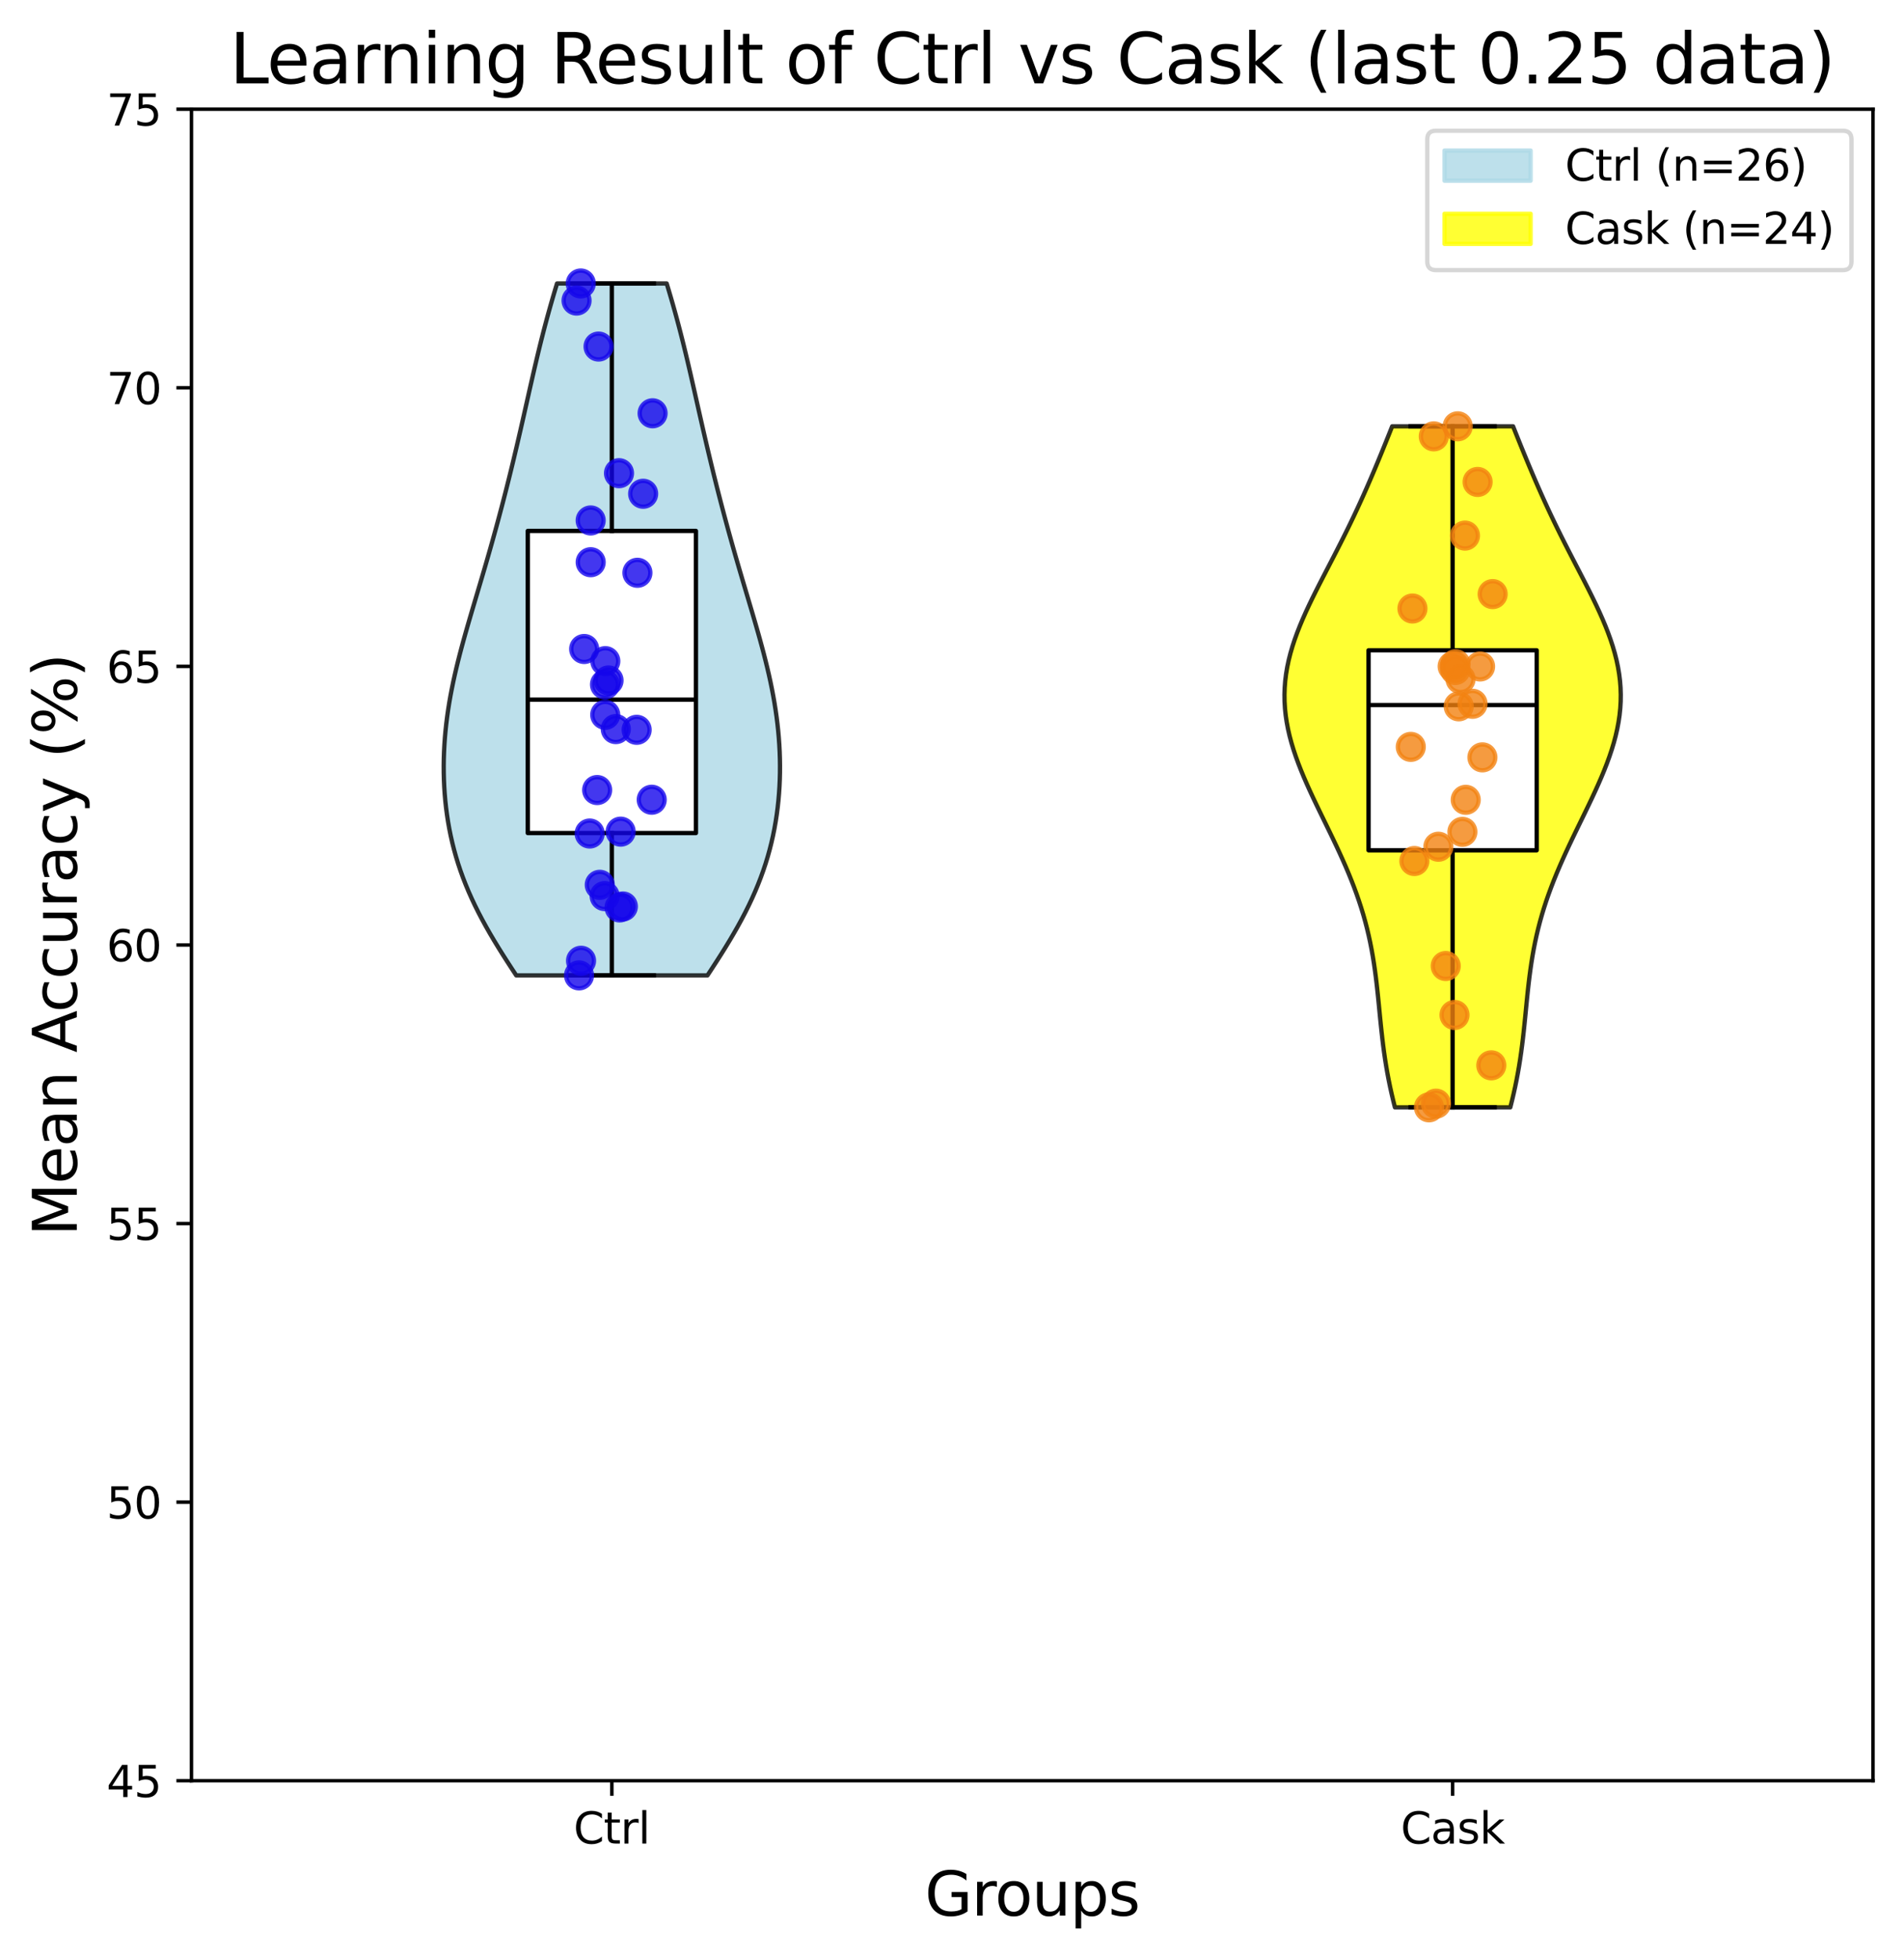 <?xml version="1.0" encoding="utf-8" standalone="no"?>
<!DOCTYPE svg PUBLIC "-//W3C//DTD SVG 1.1//EN"
  "http://www.w3.org/Graphics/SVG/1.1/DTD/svg11.dtd">
<svg xmlns:xlink="http://www.w3.org/1999/xlink" width="442.274pt" height="454.865pt" viewBox="0 0 442.274 454.865" xmlns="http://www.w3.org/2000/svg" version="1.1">
 <defs>
  <style type="text/css">*{stroke-linejoin: round; stroke-linecap: butt}</style>
 </defs>
 <g id="figure_1">
  <g id="patch_1">
   <path d="M 0 454.865 
L 442.274 454.865 
L 442.274 0 
L 0 0 
z
" style="fill: #ffffff"/>
  </g>
  <g id="axes_1">
   <g id="patch_2">
    <path d="M 44.474 413.438 
L 435.074 413.438 
L 435.074 25.358 
L 44.474 25.358 
z
" style="fill: #ffffff"/>
   </g>
   <g id="PolyCollection_1">
    <defs>
     <path id="m0ec5a9c33f" d="M 164.335 -228.398 
L 119.914 -228.398 
L 118.848 -230.021 
L 117.795 -231.644 
L 116.76 -233.266 
L 115.747 -234.889 
L 114.759 -236.512 
L 113.801 -238.134 
L 112.877 -239.757 
L 111.989 -241.38 
L 111.139 -243.002 
L 110.331 -244.625 
L 109.565 -246.248 
L 108.843 -247.87 
L 108.166 -249.493 
L 107.535 -251.116 
L 106.949 -252.738 
L 106.408 -254.361 
L 105.912 -255.984 
L 105.46 -257.607 
L 105.05 -259.229 
L 104.683 -260.852 
L 104.357 -262.475 
L 104.07 -264.097 
L 103.821 -265.72 
L 103.609 -267.343 
L 103.434 -268.965 
L 103.293 -270.588 
L 103.187 -272.211 
L 103.114 -273.833 
L 103.073 -275.456 
L 103.064 -277.079 
L 103.087 -278.701 
L 103.141 -280.324 
L 103.226 -281.947 
L 103.34 -283.569 
L 103.485 -285.192 
L 103.659 -286.815 
L 103.861 -288.438 
L 104.092 -290.06 
L 104.35 -291.683 
L 104.634 -293.306 
L 104.944 -294.928 
L 105.278 -296.551 
L 105.634 -298.174 
L 106.011 -299.796 
L 106.407 -301.419 
L 106.821 -303.042 
L 107.25 -304.664 
L 107.693 -306.287 
L 108.147 -307.91 
L 108.611 -309.532 
L 109.082 -311.155 
L 109.558 -312.778 
L 110.039 -314.4 
L 110.521 -316.023 
L 111.004 -317.646 
L 111.487 -319.269 
L 111.967 -320.891 
L 112.445 -322.514 
L 112.918 -324.137 
L 113.387 -325.759 
L 113.851 -327.382 
L 114.31 -329.005 
L 114.763 -330.627 
L 115.211 -332.25 
L 115.652 -333.873 
L 116.087 -335.495 
L 116.517 -337.118 
L 116.941 -338.741 
L 117.359 -340.363 
L 117.771 -341.986 
L 118.178 -343.609 
L 118.58 -345.231 
L 118.976 -346.854 
L 119.367 -348.477 
L 119.754 -350.1 
L 120.136 -351.722 
L 120.514 -353.345 
L 120.888 -354.968 
L 121.259 -356.59 
L 121.628 -358.213 
L 121.994 -359.836 
L 122.36 -361.458 
L 122.725 -363.081 
L 123.091 -364.704 
L 123.46 -366.326 
L 123.831 -367.949 
L 124.206 -369.572 
L 124.587 -371.194 
L 124.975 -372.817 
L 125.37 -374.44 
L 125.774 -376.062 
L 126.187 -377.685 
L 126.611 -379.308 
L 127.045 -380.931 
L 127.491 -382.553 
L 127.948 -384.176 
L 128.416 -385.799 
L 128.896 -387.421 
L 129.385 -389.044 
L 154.864 -389.044 
L 154.864 -389.044 
L 155.353 -387.421 
L 155.832 -385.799 
L 156.301 -384.176 
L 156.758 -382.553 
L 157.203 -380.931 
L 157.638 -379.308 
L 158.062 -377.685 
L 158.475 -376.062 
L 158.879 -374.44 
L 159.274 -372.817 
L 159.662 -371.194 
L 160.042 -369.572 
L 160.418 -367.949 
L 160.789 -366.326 
L 161.157 -364.704 
L 161.524 -363.081 
L 161.889 -361.458 
L 162.254 -359.836 
L 162.621 -358.213 
L 162.99 -356.59 
L 163.361 -354.968 
L 163.735 -353.345 
L 164.113 -351.722 
L 164.495 -350.1 
L 164.882 -348.477 
L 165.273 -346.854 
L 165.669 -345.231 
L 166.071 -343.609 
L 166.478 -341.986 
L 166.89 -340.363 
L 167.308 -338.741 
L 167.732 -337.118 
L 168.161 -335.495 
L 168.597 -333.873 
L 169.038 -332.25 
L 169.485 -330.627 
L 169.939 -329.005 
L 170.397 -327.382 
L 170.861 -325.759 
L 171.331 -324.137 
L 171.804 -322.514 
L 172.282 -320.891 
L 172.762 -319.269 
L 173.244 -317.646 
L 173.727 -316.023 
L 174.21 -314.4 
L 174.69 -312.778 
L 175.167 -311.155 
L 175.638 -309.532 
L 176.102 -307.91 
L 176.556 -306.287 
L 176.998 -304.664 
L 177.428 -303.042 
L 177.841 -301.419 
L 178.238 -299.796 
L 178.615 -298.174 
L 178.971 -296.551 
L 179.305 -294.928 
L 179.614 -293.306 
L 179.899 -291.683 
L 180.157 -290.06 
L 180.388 -288.438 
L 180.59 -286.815 
L 180.764 -285.192 
L 180.908 -283.569 
L 181.023 -281.947 
L 181.108 -280.324 
L 181.162 -278.701 
L 181.184 -277.079 
L 181.176 -275.456 
L 181.135 -273.833 
L 181.062 -272.211 
L 180.955 -270.588 
L 180.815 -268.965 
L 180.639 -267.343 
L 180.428 -265.72 
L 180.179 -264.097 
L 179.892 -262.475 
L 179.566 -260.852 
L 179.198 -259.229 
L 178.789 -257.607 
L 178.337 -255.984 
L 177.841 -254.361 
L 177.3 -252.738 
L 176.714 -251.116 
L 176.082 -249.493 
L 175.406 -247.87 
L 174.684 -246.248 
L 173.918 -244.625 
L 173.11 -243.002 
L 172.26 -241.38 
L 171.372 -239.757 
L 170.447 -238.134 
L 169.49 -236.512 
L 168.502 -234.889 
L 167.489 -233.266 
L 166.453 -231.644 
L 165.401 -230.021 
L 164.335 -228.398 
z
" style="stroke: #000000; stroke-opacity: 0.8"/>
    </defs>
    <g clip-path="url(#pa881396ab5)">
     <use xlink:href="#m0ec5a9c33f" x="0" y="454.865" style="fill: #add8e6; fill-opacity: 0.8; stroke: #000000; stroke-opacity: 0.8"/>
    </g>
   </g>
   <g id="PolyCollection_2">
    <defs>
     <path id="mb2bcaf116d" d="M 350.826 -197.766 
L 324.023 -197.766 
L 323.621 -199.363 
L 323.244 -200.96 
L 322.891 -202.557 
L 322.564 -204.154 
L 322.263 -205.751 
L 321.986 -207.349 
L 321.732 -208.946 
L 321.5 -210.543 
L 321.288 -212.14 
L 321.094 -213.737 
L 320.913 -215.335 
L 320.744 -216.932 
L 320.583 -218.529 
L 320.426 -220.126 
L 320.27 -221.723 
L 320.11 -223.321 
L 319.942 -224.918 
L 319.764 -226.515 
L 319.571 -228.112 
L 319.359 -229.709 
L 319.126 -231.306 
L 318.868 -232.904 
L 318.582 -234.501 
L 318.267 -236.098 
L 317.92 -237.695 
L 317.54 -239.292 
L 317.126 -240.89 
L 316.676 -242.487 
L 316.191 -244.084 
L 315.671 -245.681 
L 315.117 -247.278 
L 314.529 -248.875 
L 313.909 -250.473 
L 313.26 -252.07 
L 312.583 -253.667 
L 311.88 -255.264 
L 311.156 -256.861 
L 310.413 -258.459 
L 309.654 -260.056 
L 308.885 -261.653 
L 308.108 -263.25 
L 307.328 -264.847 
L 306.551 -266.445 
L 305.78 -268.042 
L 305.02 -269.639 
L 304.277 -271.236 
L 303.556 -272.833 
L 302.862 -274.43 
L 302.201 -276.028 
L 301.576 -277.625 
L 300.994 -279.222 
L 300.459 -280.819 
L 299.977 -282.416 
L 299.55 -284.014 
L 299.184 -285.611 
L 298.882 -287.208 
L 298.646 -288.805 
L 298.48 -290.402 
L 298.386 -291.999 
L 298.364 -293.597 
L 298.416 -295.194 
L 298.541 -296.791 
L 298.739 -298.388 
L 299.007 -299.985 
L 299.345 -301.583 
L 299.748 -303.18 
L 300.214 -304.777 
L 300.739 -306.374 
L 301.317 -307.971 
L 301.945 -309.568 
L 302.616 -311.166 
L 303.326 -312.763 
L 304.068 -314.36 
L 304.838 -315.957 
L 305.63 -317.554 
L 306.438 -319.152 
L 307.258 -320.749 
L 308.084 -322.346 
L 308.912 -323.943 
L 309.739 -325.54 
L 310.561 -327.138 
L 311.374 -328.735 
L 312.178 -330.332 
L 312.97 -331.929 
L 313.748 -333.526 
L 314.512 -335.123 
L 315.262 -336.721 
L 315.998 -338.318 
L 316.72 -339.915 
L 317.429 -341.512 
L 318.125 -343.109 
L 318.811 -344.707 
L 319.486 -346.304 
L 320.152 -347.901 
L 320.811 -349.498 
L 321.463 -351.095 
L 322.109 -352.692 
L 322.749 -354.29 
L 323.385 -355.887 
L 351.464 -355.887 
L 351.464 -355.887 
L 352.1 -354.29 
L 352.74 -352.692 
L 353.386 -351.095 
L 354.038 -349.498 
L 354.696 -347.901 
L 355.363 -346.304 
L 356.038 -344.707 
L 356.723 -343.109 
L 357.42 -341.512 
L 358.129 -339.915 
L 358.851 -338.318 
L 359.586 -336.721 
L 360.336 -335.123 
L 361.101 -333.526 
L 361.879 -331.929 
L 362.671 -330.332 
L 363.474 -328.735 
L 364.288 -327.138 
L 365.11 -325.54 
L 365.936 -323.943 
L 366.765 -322.346 
L 367.591 -320.749 
L 368.41 -319.152 
L 369.219 -317.554 
L 370.01 -315.957 
L 370.78 -314.36 
L 371.523 -312.763 
L 372.233 -311.166 
L 372.904 -309.568 
L 373.532 -307.971 
L 374.11 -306.374 
L 374.635 -304.777 
L 375.101 -303.18 
L 375.504 -301.583 
L 375.841 -299.985 
L 376.11 -298.388 
L 376.308 -296.791 
L 376.433 -295.194 
L 376.484 -293.597 
L 376.463 -291.999 
L 376.368 -290.402 
L 376.203 -288.805 
L 375.967 -287.208 
L 375.665 -285.611 
L 375.299 -284.014 
L 374.872 -282.416 
L 374.389 -280.819 
L 373.855 -279.222 
L 373.273 -277.625 
L 372.648 -276.028 
L 371.986 -274.43 
L 371.292 -272.833 
L 370.571 -271.236 
L 369.828 -269.639 
L 369.069 -268.042 
L 368.298 -266.445 
L 367.52 -264.847 
L 366.741 -263.25 
L 365.964 -261.653 
L 365.194 -260.056 
L 364.436 -258.459 
L 363.693 -256.861 
L 362.968 -255.264 
L 362.266 -253.667 
L 361.589 -252.07 
L 360.939 -250.473 
L 360.32 -248.875 
L 359.732 -247.278 
L 359.177 -245.681 
L 358.658 -244.084 
L 358.173 -242.487 
L 357.723 -240.89 
L 357.308 -239.292 
L 356.928 -237.695 
L 356.581 -236.098 
L 356.266 -234.501 
L 355.981 -232.904 
L 355.723 -231.306 
L 355.49 -229.709 
L 355.278 -228.112 
L 355.085 -226.515 
L 354.906 -224.918 
L 354.739 -223.321 
L 354.579 -221.723 
L 354.423 -220.126 
L 354.266 -218.529 
L 354.104 -216.932 
L 353.935 -215.335 
L 353.755 -213.737 
L 353.56 -212.14 
L 353.348 -210.543 
L 353.117 -208.946 
L 352.863 -207.349 
L 352.586 -205.751 
L 352.284 -204.154 
L 351.958 -202.557 
L 351.605 -200.96 
L 351.228 -199.363 
L 350.826 -197.766 
z
" style="stroke: #000000; stroke-opacity: 0.8"/>
    </defs>
    <g clip-path="url(#pa881396ab5)">
     <use xlink:href="#mb2bcaf116d" x="0" y="454.865" style="fill: #ffff00; fill-opacity: 0.8; stroke: #000000; stroke-opacity: 0.8"/>
    </g>
   </g>
   <g id="matplotlib.axis_1">
    <g id="xtick_1">
     <g id="line2d_1">
      <defs>
       <path id="m6aa4708734" d="M 0 0 
L 0 3.5 
" style="stroke: #000000; stroke-width: 0.8"/>
      </defs>
      <g>
       <use xlink:href="#m6aa4708734" x="142.124" y="413.438" style="stroke: #000000; stroke-width: 0.8"/>
      </g>
     </g>
     <g id="text_1">
      <!-- Ctrl -->
      <g transform="translate(133.228 428.036) scale(0.1 -0.1)">
       <defs>
        <path id="DejaVuSans-43" d="M 4122 4306 
L 4122 3641 
Q 3803 3938 3442 4084 
Q 3081 4231 2675 4231 
Q 1875 4231 1450 3742 
Q 1025 3253 1025 2328 
Q 1025 1406 1450 917 
Q 1875 428 2675 428 
Q 3081 428 3442 575 
Q 3803 722 4122 1019 
L 4122 359 
Q 3791 134 3420 21 
Q 3050 -91 2638 -91 
Q 1578 -91 968 557 
Q 359 1206 359 2328 
Q 359 3453 968 4101 
Q 1578 4750 2638 4750 
Q 3056 4750 3426 4639 
Q 3797 4528 4122 4306 
z
" transform="scale(0.016)"/>
        <path id="DejaVuSans-74" d="M 1172 4494 
L 1172 3500 
L 2356 3500 
L 2356 3053 
L 1172 3053 
L 1172 1153 
Q 1172 725 1289 603 
Q 1406 481 1766 481 
L 2356 481 
L 2356 0 
L 1766 0 
Q 1100 0 847 248 
Q 594 497 594 1153 
L 594 3053 
L 172 3053 
L 172 3500 
L 594 3500 
L 594 4494 
L 1172 4494 
z
" transform="scale(0.016)"/>
        <path id="DejaVuSans-72" d="M 2631 2963 
Q 2534 3019 2420 3045 
Q 2306 3072 2169 3072 
Q 1681 3072 1420 2755 
Q 1159 2438 1159 1844 
L 1159 0 
L 581 0 
L 581 3500 
L 1159 3500 
L 1159 2956 
Q 1341 3275 1631 3429 
Q 1922 3584 2338 3584 
Q 2397 3584 2469 3576 
Q 2541 3569 2628 3553 
L 2631 2963 
z
" transform="scale(0.016)"/>
        <path id="DejaVuSans-6c" d="M 603 4863 
L 1178 4863 
L 1178 0 
L 603 0 
L 603 4863 
z
" transform="scale(0.016)"/>
       </defs>
       <use xlink:href="#DejaVuSans-43"/>
       <use xlink:href="#DejaVuSans-74" x="69.824"/>
       <use xlink:href="#DejaVuSans-72" x="109.033"/>
       <use xlink:href="#DejaVuSans-6c" x="150.146"/>
      </g>
     </g>
    </g>
    <g id="xtick_2">
     <g id="line2d_2">
      <g>
       <use xlink:href="#m6aa4708734" x="337.424" y="413.438" style="stroke: #000000; stroke-width: 0.8"/>
      </g>
     </g>
     <g id="text_2">
      <!-- Cask -->
      <g transform="translate(325.369 428.036) scale(0.1 -0.1)">
       <defs>
        <path id="DejaVuSans-61" d="M 2194 1759 
Q 1497 1759 1228 1600 
Q 959 1441 959 1056 
Q 959 750 1161 570 
Q 1363 391 1709 391 
Q 2188 391 2477 730 
Q 2766 1069 2766 1631 
L 2766 1759 
L 2194 1759 
z
M 3341 1997 
L 3341 0 
L 2766 0 
L 2766 531 
Q 2569 213 2275 61 
Q 1981 -91 1556 -91 
Q 1019 -91 701 211 
Q 384 513 384 1019 
Q 384 1609 779 1909 
Q 1175 2209 1959 2209 
L 2766 2209 
L 2766 2266 
Q 2766 2663 2505 2880 
Q 2244 3097 1772 3097 
Q 1472 3097 1187 3025 
Q 903 2953 641 2809 
L 641 3341 
Q 956 3463 1253 3523 
Q 1550 3584 1831 3584 
Q 2591 3584 2966 3190 
Q 3341 2797 3341 1997 
z
" transform="scale(0.016)"/>
        <path id="DejaVuSans-73" d="M 2834 3397 
L 2834 2853 
Q 2591 2978 2328 3040 
Q 2066 3103 1784 3103 
Q 1356 3103 1142 2972 
Q 928 2841 928 2578 
Q 928 2378 1081 2264 
Q 1234 2150 1697 2047 
L 1894 2003 
Q 2506 1872 2764 1633 
Q 3022 1394 3022 966 
Q 3022 478 2636 193 
Q 2250 -91 1575 -91 
Q 1294 -91 989 -36 
Q 684 19 347 128 
L 347 722 
Q 666 556 975 473 
Q 1284 391 1588 391 
Q 1994 391 2212 530 
Q 2431 669 2431 922 
Q 2431 1156 2273 1281 
Q 2116 1406 1581 1522 
L 1381 1569 
Q 847 1681 609 1914 
Q 372 2147 372 2553 
Q 372 3047 722 3315 
Q 1072 3584 1716 3584 
Q 2034 3584 2315 3537 
Q 2597 3491 2834 3397 
z
" transform="scale(0.016)"/>
        <path id="DejaVuSans-6b" d="M 581 4863 
L 1159 4863 
L 1159 1991 
L 2875 3500 
L 3609 3500 
L 1753 1863 
L 3688 0 
L 2938 0 
L 1159 1709 
L 1159 0 
L 581 0 
L 581 4863 
z
" transform="scale(0.016)"/>
       </defs>
       <use xlink:href="#DejaVuSans-43"/>
       <use xlink:href="#DejaVuSans-61" x="69.824"/>
       <use xlink:href="#DejaVuSans-73" x="131.104"/>
       <use xlink:href="#DejaVuSans-6b" x="183.203"/>
      </g>
     </g>
    </g>
    <g id="text_3">
     <!-- Groups -->
     <g transform="translate(214.82 444.753) scale(0.14 -0.14)">
      <defs>
       <path id="DejaVuSans-47" d="M 3809 666 
L 3809 1919 
L 2778 1919 
L 2778 2438 
L 4434 2438 
L 4434 434 
Q 4069 175 3628 42 
Q 3188 -91 2688 -91 
Q 1594 -91 976 548 
Q 359 1188 359 2328 
Q 359 3472 976 4111 
Q 1594 4750 2688 4750 
Q 3144 4750 3555 4637 
Q 3966 4525 4313 4306 
L 4313 3634 
Q 3963 3931 3569 4081 
Q 3175 4231 2741 4231 
Q 1884 4231 1454 3753 
Q 1025 3275 1025 2328 
Q 1025 1384 1454 906 
Q 1884 428 2741 428 
Q 3075 428 3337 486 
Q 3600 544 3809 666 
z
" transform="scale(0.016)"/>
       <path id="DejaVuSans-6f" d="M 1959 3097 
Q 1497 3097 1228 2736 
Q 959 2375 959 1747 
Q 959 1119 1226 758 
Q 1494 397 1959 397 
Q 2419 397 2687 759 
Q 2956 1122 2956 1747 
Q 2956 2369 2687 2733 
Q 2419 3097 1959 3097 
z
M 1959 3584 
Q 2709 3584 3137 3096 
Q 3566 2609 3566 1747 
Q 3566 888 3137 398 
Q 2709 -91 1959 -91 
Q 1206 -91 779 398 
Q 353 888 353 1747 
Q 353 2609 779 3096 
Q 1206 3584 1959 3584 
z
" transform="scale(0.016)"/>
       <path id="DejaVuSans-75" d="M 544 1381 
L 544 3500 
L 1119 3500 
L 1119 1403 
Q 1119 906 1312 657 
Q 1506 409 1894 409 
Q 2359 409 2629 706 
Q 2900 1003 2900 1516 
L 2900 3500 
L 3475 3500 
L 3475 0 
L 2900 0 
L 2900 538 
Q 2691 219 2414 64 
Q 2138 -91 1772 -91 
Q 1169 -91 856 284 
Q 544 659 544 1381 
z
M 1991 3584 
L 1991 3584 
z
" transform="scale(0.016)"/>
       <path id="DejaVuSans-70" d="M 1159 525 
L 1159 -1331 
L 581 -1331 
L 581 3500 
L 1159 3500 
L 1159 2969 
Q 1341 3281 1617 3432 
Q 1894 3584 2278 3584 
Q 2916 3584 3314 3078 
Q 3713 2572 3713 1747 
Q 3713 922 3314 415 
Q 2916 -91 2278 -91 
Q 1894 -91 1617 61 
Q 1341 213 1159 525 
z
M 3116 1747 
Q 3116 2381 2855 2742 
Q 2594 3103 2138 3103 
Q 1681 3103 1420 2742 
Q 1159 2381 1159 1747 
Q 1159 1113 1420 752 
Q 1681 391 2138 391 
Q 2594 391 2855 752 
Q 3116 1113 3116 1747 
z
" transform="scale(0.016)"/>
      </defs>
      <use xlink:href="#DejaVuSans-47"/>
      <use xlink:href="#DejaVuSans-72" x="77.49"/>
      <use xlink:href="#DejaVuSans-6f" x="116.354"/>
      <use xlink:href="#DejaVuSans-75" x="177.535"/>
      <use xlink:href="#DejaVuSans-70" x="240.914"/>
      <use xlink:href="#DejaVuSans-73" x="304.391"/>
     </g>
    </g>
   </g>
   <g id="matplotlib.axis_2">
    <g id="ytick_1">
     <g id="line2d_3">
      <defs>
       <path id="m30198aa005" d="M 0 0 
L -3.5 0 
" style="stroke: #000000; stroke-width: 0.8"/>
      </defs>
      <g>
       <use xlink:href="#m30198aa005" x="44.474" y="413.438" style="stroke: #000000; stroke-width: 0.8"/>
      </g>
     </g>
     <g id="text_4">
      <!-- 45 -->
      <g transform="translate(24.749 417.237) scale(0.1 -0.1)">
       <defs>
        <path id="DejaVuSans-34" d="M 2419 4116 
L 825 1625 
L 2419 1625 
L 2419 4116 
z
M 2253 4666 
L 3047 4666 
L 3047 1625 
L 3713 1625 
L 3713 1100 
L 3047 1100 
L 3047 0 
L 2419 0 
L 2419 1100 
L 313 1100 
L 313 1709 
L 2253 4666 
z
" transform="scale(0.016)"/>
        <path id="DejaVuSans-35" d="M 691 4666 
L 3169 4666 
L 3169 4134 
L 1269 4134 
L 1269 2991 
Q 1406 3038 1543 3061 
Q 1681 3084 1819 3084 
Q 2600 3084 3056 2656 
Q 3513 2228 3513 1497 
Q 3513 744 3044 326 
Q 2575 -91 1722 -91 
Q 1428 -91 1123 -41 
Q 819 9 494 109 
L 494 744 
Q 775 591 1075 516 
Q 1375 441 1709 441 
Q 2250 441 2565 725 
Q 2881 1009 2881 1497 
Q 2881 1984 2565 2268 
Q 2250 2553 1709 2553 
Q 1456 2553 1204 2497 
Q 953 2441 691 2322 
L 691 4666 
z
" transform="scale(0.016)"/>
       </defs>
       <use xlink:href="#DejaVuSans-34"/>
       <use xlink:href="#DejaVuSans-35" x="63.623"/>
      </g>
     </g>
    </g>
    <g id="ytick_2">
     <g id="line2d_4">
      <g>
       <use xlink:href="#m30198aa005" x="44.474" y="348.757" style="stroke: #000000; stroke-width: 0.8"/>
      </g>
     </g>
     <g id="text_5">
      <!-- 50 -->
      <g transform="translate(24.749 352.557) scale(0.1 -0.1)">
       <defs>
        <path id="DejaVuSans-30" d="M 2034 4250 
Q 1547 4250 1301 3770 
Q 1056 3291 1056 2328 
Q 1056 1369 1301 889 
Q 1547 409 2034 409 
Q 2525 409 2770 889 
Q 3016 1369 3016 2328 
Q 3016 3291 2770 3770 
Q 2525 4250 2034 4250 
z
M 2034 4750 
Q 2819 4750 3233 4129 
Q 3647 3509 3647 2328 
Q 3647 1150 3233 529 
Q 2819 -91 2034 -91 
Q 1250 -91 836 529 
Q 422 1150 422 2328 
Q 422 3509 836 4129 
Q 1250 4750 2034 4750 
z
" transform="scale(0.016)"/>
       </defs>
       <use xlink:href="#DejaVuSans-35"/>
       <use xlink:href="#DejaVuSans-30" x="63.623"/>
      </g>
     </g>
    </g>
    <g id="ytick_3">
     <g id="line2d_5">
      <g>
       <use xlink:href="#m30198aa005" x="44.474" y="284.077" style="stroke: #000000; stroke-width: 0.8"/>
      </g>
     </g>
     <g id="text_6">
      <!-- 55 -->
      <g transform="translate(24.749 287.877) scale(0.1 -0.1)">
       <use xlink:href="#DejaVuSans-35"/>
       <use xlink:href="#DejaVuSans-35" x="63.623"/>
      </g>
     </g>
    </g>
    <g id="ytick_4">
     <g id="line2d_6">
      <g>
       <use xlink:href="#m30198aa005" x="44.474" y="219.398" style="stroke: #000000; stroke-width: 0.8"/>
      </g>
     </g>
     <g id="text_7">
      <!-- 60 -->
      <g transform="translate(24.749 223.197) scale(0.1 -0.1)">
       <defs>
        <path id="DejaVuSans-36" d="M 2113 2584 
Q 1688 2584 1439 2293 
Q 1191 2003 1191 1497 
Q 1191 994 1439 701 
Q 1688 409 2113 409 
Q 2538 409 2786 701 
Q 3034 994 3034 1497 
Q 3034 2003 2786 2293 
Q 2538 2584 2113 2584 
z
M 3366 4563 
L 3366 3988 
Q 3128 4100 2886 4159 
Q 2644 4219 2406 4219 
Q 1781 4219 1451 3797 
Q 1122 3375 1075 2522 
Q 1259 2794 1537 2939 
Q 1816 3084 2150 3084 
Q 2853 3084 3261 2657 
Q 3669 2231 3669 1497 
Q 3669 778 3244 343 
Q 2819 -91 2113 -91 
Q 1303 -91 875 529 
Q 447 1150 447 2328 
Q 447 3434 972 4092 
Q 1497 4750 2381 4750 
Q 2619 4750 2861 4703 
Q 3103 4656 3366 4563 
z
" transform="scale(0.016)"/>
       </defs>
       <use xlink:href="#DejaVuSans-36"/>
       <use xlink:href="#DejaVuSans-30" x="63.623"/>
      </g>
     </g>
    </g>
    <g id="ytick_5">
     <g id="line2d_7">
      <g>
       <use xlink:href="#m30198aa005" x="44.474" y="154.718" style="stroke: #000000; stroke-width: 0.8"/>
      </g>
     </g>
     <g id="text_8">
      <!-- 65 -->
      <g transform="translate(24.749 158.517) scale(0.1 -0.1)">
       <use xlink:href="#DejaVuSans-36"/>
       <use xlink:href="#DejaVuSans-35" x="63.623"/>
      </g>
     </g>
    </g>
    <g id="ytick_6">
     <g id="line2d_8">
      <g>
       <use xlink:href="#m30198aa005" x="44.474" y="90.037" style="stroke: #000000; stroke-width: 0.8"/>
      </g>
     </g>
     <g id="text_9">
      <!-- 70 -->
      <g transform="translate(24.749 93.837) scale(0.1 -0.1)">
       <defs>
        <path id="DejaVuSans-37" d="M 525 4666 
L 3525 4666 
L 3525 4397 
L 1831 0 
L 1172 0 
L 2766 4134 
L 525 4134 
L 525 4666 
z
" transform="scale(0.016)"/>
       </defs>
       <use xlink:href="#DejaVuSans-37"/>
       <use xlink:href="#DejaVuSans-30" x="63.623"/>
      </g>
     </g>
    </g>
    <g id="ytick_7">
     <g id="line2d_9">
      <g>
       <use xlink:href="#m30198aa005" x="44.474" y="25.358" style="stroke: #000000; stroke-width: 0.8"/>
      </g>
     </g>
     <g id="text_10">
      <!-- 75 -->
      <g transform="translate(24.749 29.157) scale(0.1 -0.1)">
       <use xlink:href="#DejaVuSans-37"/>
       <use xlink:href="#DejaVuSans-35" x="63.623"/>
      </g>
     </g>
    </g>
    <g id="text_11">
     <!-- Mean Accuracy (%) -->
     <g transform="translate(17.838 286.992) rotate(-90) scale(0.14 -0.14)">
      <defs>
       <path id="DejaVuSans-4d" d="M 628 4666 
L 1569 4666 
L 2759 1491 
L 3956 4666 
L 4897 4666 
L 4897 0 
L 4281 0 
L 4281 4097 
L 3078 897 
L 2444 897 
L 1241 4097 
L 1241 0 
L 628 0 
L 628 4666 
z
" transform="scale(0.016)"/>
       <path id="DejaVuSans-65" d="M 3597 1894 
L 3597 1613 
L 953 1613 
Q 991 1019 1311 708 
Q 1631 397 2203 397 
Q 2534 397 2845 478 
Q 3156 559 3463 722 
L 3463 178 
Q 3153 47 2828 -22 
Q 2503 -91 2169 -91 
Q 1331 -91 842 396 
Q 353 884 353 1716 
Q 353 2575 817 3079 
Q 1281 3584 2069 3584 
Q 2775 3584 3186 3129 
Q 3597 2675 3597 1894 
z
M 3022 2063 
Q 3016 2534 2758 2815 
Q 2500 3097 2075 3097 
Q 1594 3097 1305 2825 
Q 1016 2553 972 2059 
L 3022 2063 
z
" transform="scale(0.016)"/>
       <path id="DejaVuSans-6e" d="M 3513 2113 
L 3513 0 
L 2938 0 
L 2938 2094 
Q 2938 2591 2744 2837 
Q 2550 3084 2163 3084 
Q 1697 3084 1428 2787 
Q 1159 2491 1159 1978 
L 1159 0 
L 581 0 
L 581 3500 
L 1159 3500 
L 1159 2956 
Q 1366 3272 1645 3428 
Q 1925 3584 2291 3584 
Q 2894 3584 3203 3211 
Q 3513 2838 3513 2113 
z
" transform="scale(0.016)"/>
       <path id="DejaVuSans-20" transform="scale(0.016)"/>
       <path id="DejaVuSans-41" d="M 2188 4044 
L 1331 1722 
L 3047 1722 
L 2188 4044 
z
M 1831 4666 
L 2547 4666 
L 4325 0 
L 3669 0 
L 3244 1197 
L 1141 1197 
L 716 0 
L 50 0 
L 1831 4666 
z
" transform="scale(0.016)"/>
       <path id="DejaVuSans-63" d="M 3122 3366 
L 3122 2828 
Q 2878 2963 2633 3030 
Q 2388 3097 2138 3097 
Q 1578 3097 1268 2742 
Q 959 2388 959 1747 
Q 959 1106 1268 751 
Q 1578 397 2138 397 
Q 2388 397 2633 464 
Q 2878 531 3122 666 
L 3122 134 
Q 2881 22 2623 -34 
Q 2366 -91 2075 -91 
Q 1284 -91 818 406 
Q 353 903 353 1747 
Q 353 2603 823 3093 
Q 1294 3584 2113 3584 
Q 2378 3584 2631 3529 
Q 2884 3475 3122 3366 
z
" transform="scale(0.016)"/>
       <path id="DejaVuSans-79" d="M 2059 -325 
Q 1816 -950 1584 -1140 
Q 1353 -1331 966 -1331 
L 506 -1331 
L 506 -850 
L 844 -850 
Q 1081 -850 1212 -737 
Q 1344 -625 1503 -206 
L 1606 56 
L 191 3500 
L 800 3500 
L 1894 763 
L 2988 3500 
L 3597 3500 
L 2059 -325 
z
" transform="scale(0.016)"/>
       <path id="DejaVuSans-28" d="M 1984 4856 
Q 1566 4138 1362 3434 
Q 1159 2731 1159 2009 
Q 1159 1288 1364 580 
Q 1569 -128 1984 -844 
L 1484 -844 
Q 1016 -109 783 600 
Q 550 1309 550 2009 
Q 550 2706 781 3412 
Q 1013 4119 1484 4856 
L 1984 4856 
z
" transform="scale(0.016)"/>
       <path id="DejaVuSans-25" d="M 4653 2053 
Q 4381 2053 4226 1822 
Q 4072 1591 4072 1178 
Q 4072 772 4226 539 
Q 4381 306 4653 306 
Q 4919 306 5073 539 
Q 5228 772 5228 1178 
Q 5228 1588 5073 1820 
Q 4919 2053 4653 2053 
z
M 4653 2450 
Q 5147 2450 5437 2106 
Q 5728 1763 5728 1178 
Q 5728 594 5436 251 
Q 5144 -91 4653 -91 
Q 4153 -91 3862 251 
Q 3572 594 3572 1178 
Q 3572 1766 3864 2108 
Q 4156 2450 4653 2450 
z
M 1428 4353 
Q 1159 4353 1004 4120 
Q 850 3888 850 3481 
Q 850 3069 1003 2837 
Q 1156 2606 1428 2606 
Q 1700 2606 1854 2837 
Q 2009 3069 2009 3481 
Q 2009 3884 1853 4118 
Q 1697 4353 1428 4353 
z
M 4250 4750 
L 4750 4750 
L 1831 -91 
L 1331 -91 
L 4250 4750 
z
M 1428 4750 
Q 1922 4750 2215 4408 
Q 2509 4066 2509 3481 
Q 2509 2891 2217 2550 
Q 1925 2209 1428 2209 
Q 931 2209 642 2551 
Q 353 2894 353 3481 
Q 353 4063 643 4406 
Q 934 4750 1428 4750 
z
" transform="scale(0.016)"/>
       <path id="DejaVuSans-29" d="M 513 4856 
L 1013 4856 
Q 1481 4119 1714 3412 
Q 1947 2706 1947 2009 
Q 1947 1309 1714 600 
Q 1481 -109 1013 -844 
L 513 -844 
Q 928 -128 1133 580 
Q 1338 1288 1338 2009 
Q 1338 2731 1133 3434 
Q 928 4138 513 4856 
z
" transform="scale(0.016)"/>
      </defs>
      <use xlink:href="#DejaVuSans-4d"/>
      <use xlink:href="#DejaVuSans-65" x="86.279"/>
      <use xlink:href="#DejaVuSans-61" x="147.803"/>
      <use xlink:href="#DejaVuSans-6e" x="209.082"/>
      <use xlink:href="#DejaVuSans-20" x="272.461"/>
      <use xlink:href="#DejaVuSans-41" x="304.248"/>
      <use xlink:href="#DejaVuSans-63" x="370.906"/>
      <use xlink:href="#DejaVuSans-63" x="425.887"/>
      <use xlink:href="#DejaVuSans-75" x="480.867"/>
      <use xlink:href="#DejaVuSans-72" x="544.246"/>
      <use xlink:href="#DejaVuSans-61" x="585.359"/>
      <use xlink:href="#DejaVuSans-63" x="646.639"/>
      <use xlink:href="#DejaVuSans-79" x="701.619"/>
      <use xlink:href="#DejaVuSans-20" x="760.799"/>
      <use xlink:href="#DejaVuSans-28" x="792.586"/>
      <use xlink:href="#DejaVuSans-25" x="831.6"/>
      <use xlink:href="#DejaVuSans-29" x="926.619"/>
     </g>
    </g>
   </g>
   <g id="patch_3">
    <path d="M 122.594 193.416 
L 161.654 193.416 
L 161.654 123.264 
L 122.594 123.264 
L 122.594 193.416 
z
" clip-path="url(#pa881396ab5)" style="fill: #ffffff; stroke: #000000; stroke-linejoin: miter"/>
   </g>
   <g id="line2d_10">
    <path d="M 142.124 193.416 
L 142.124 226.467 
" clip-path="url(#pa881396ab5)" style="fill: none; stroke: #000000; stroke-linecap: square"/>
   </g>
   <g id="line2d_11">
    <path d="M 142.124 123.264 
L 142.124 65.821 
" clip-path="url(#pa881396ab5)" style="fill: none; stroke: #000000; stroke-linecap: square"/>
   </g>
   <g id="line2d_12">
    <path d="M 132.359 226.467 
L 151.889 226.467 
" clip-path="url(#pa881396ab5)" style="fill: none; stroke: #000000; stroke-linecap: square"/>
   </g>
   <g id="line2d_13">
    <path d="M 132.359 65.821 
L 151.889 65.821 
" clip-path="url(#pa881396ab5)" style="fill: none; stroke: #000000; stroke-linecap: square"/>
   </g>
   <g id="patch_4">
    <path d="M 317.894 197.421 
L 356.954 197.421 
L 356.954 150.986 
L 317.894 150.986 
L 317.894 197.421 
z
" clip-path="url(#pa881396ab5)" style="fill: #ffffff; stroke: #000000; stroke-linejoin: miter"/>
   </g>
   <g id="line2d_14">
    <path d="M 337.424 197.421 
L 337.424 257.099 
" clip-path="url(#pa881396ab5)" style="fill: none; stroke: #000000; stroke-linecap: square"/>
   </g>
   <g id="line2d_15">
    <path d="M 337.424 150.986 
L 337.424 98.978 
" clip-path="url(#pa881396ab5)" style="fill: none; stroke: #000000; stroke-linecap: square"/>
   </g>
   <g id="line2d_16">
    <path d="M 327.659 257.099 
L 347.189 257.099 
" clip-path="url(#pa881396ab5)" style="fill: none; stroke: #000000; stroke-linecap: square"/>
   </g>
   <g id="line2d_17">
    <path d="M 327.659 98.978 
L 347.189 98.978 
" clip-path="url(#pa881396ab5)" style="fill: none; stroke: #000000; stroke-linecap: square"/>
   </g>
   <g id="line2d_18">
    <path d="M 122.594 162.442 
L 161.654 162.442 
" clip-path="url(#pa881396ab5)" style="fill: none; stroke: #000000"/>
   </g>
   <g id="line2d_19">
    <path d="M 317.894 163.7 
L 356.954 163.7 
" clip-path="url(#pa881396ab5)" style="fill: none; stroke: #000000"/>
   </g>
   <g id="patch_5">
    <path d="M 44.474 413.438 
L 44.474 25.358 
" style="fill: none; stroke: #000000; stroke-width: 0.8; stroke-linejoin: miter; stroke-linecap: square"/>
   </g>
   <g id="patch_6">
    <path d="M 435.074 413.438 
L 435.074 25.358 
" style="fill: none; stroke: #000000; stroke-width: 0.8; stroke-linejoin: miter; stroke-linecap: square"/>
   </g>
   <g id="patch_7">
    <path d="M 44.474 413.438 
L 435.074 413.438 
" style="fill: none; stroke: #000000; stroke-width: 0.8; stroke-linejoin: miter; stroke-linecap: square"/>
   </g>
   <g id="patch_8">
    <path d="M 44.474 25.358 
L 435.074 25.358 
" style="fill: none; stroke: #000000; stroke-width: 0.8; stroke-linejoin: miter; stroke-linecap: square"/>
   </g>
   <g id="PathCollection_1">
    <defs>
     <path id="mb9c24e8a7a" d="M 0 3 
C 0.796 3 1.559 2.684 2.121 2.121 
C 2.684 1.559 3 0.796 3 0 
C 3 -0.796 2.684 -1.559 2.121 -2.121 
C 1.559 -2.684 0.796 -3 0 -3 
C -0.796 -3 -1.559 -2.684 -2.121 -2.121 
C -2.684 -1.559 -3 -0.796 -3 0 
C -3 0.796 -2.684 1.559 -2.121 2.121 
C -1.559 2.684 -0.796 3 0 3 
z
" style="stroke: #1405eb; stroke-opacity: 0.8"/>
    </defs>
    <g clip-path="url(#pa881396ab5)">
     <use xlink:href="#mb9c24e8a7a" x="148.064" y="132.988" style="fill: #1405eb; fill-opacity: 0.8; stroke: #1405eb; stroke-opacity: 0.8"/>
     <use xlink:href="#mb9c24e8a7a" x="134.97" y="223.065" style="fill: #1405eb; fill-opacity: 0.8; stroke: #1405eb; stroke-opacity: 0.8"/>
     <use xlink:href="#mb9c24e8a7a" x="144.683" y="210.46" style="fill: #1405eb; fill-opacity: 0.8; stroke: #1405eb; stroke-opacity: 0.8"/>
     <use xlink:href="#mb9c24e8a7a" x="140.453" y="208.056" style="fill: #1405eb; fill-opacity: 0.8; stroke: #1405eb; stroke-opacity: 0.8"/>
     <use xlink:href="#mb9c24e8a7a" x="140.534" y="158.922" style="fill: #1405eb; fill-opacity: 0.8; stroke: #1405eb; stroke-opacity: 0.8"/>
     <use xlink:href="#mb9c24e8a7a" x="137.204" y="120.84" style="fill: #1405eb; fill-opacity: 0.8; stroke: #1405eb; stroke-opacity: 0.8"/>
     <use xlink:href="#mb9c24e8a7a" x="138.708" y="183.43" style="fill: #1405eb; fill-opacity: 0.8; stroke: #1405eb; stroke-opacity: 0.8"/>
     <use xlink:href="#mb9c24e8a7a" x="141.359" y="157.987" style="fill: #1405eb; fill-opacity: 0.8; stroke: #1405eb; stroke-opacity: 0.8"/>
     <use xlink:href="#mb9c24e8a7a" x="143.926" y="210.689" style="fill: #1405eb; fill-opacity: 0.8; stroke: #1405eb; stroke-opacity: 0.8"/>
     <use xlink:href="#mb9c24e8a7a" x="140.587" y="165.961" style="fill: #1405eb; fill-opacity: 0.8; stroke: #1405eb; stroke-opacity: 0.8"/>
     <use xlink:href="#mb9c24e8a7a" x="139.036" y="80.459" style="fill: #1405eb; fill-opacity: 0.8; stroke: #1405eb; stroke-opacity: 0.8"/>
     <use xlink:href="#mb9c24e8a7a" x="151.588" y="95.955" style="fill: #1405eb; fill-opacity: 0.8; stroke: #1405eb; stroke-opacity: 0.8"/>
     <use xlink:href="#mb9c24e8a7a" x="140.606" y="153.499" style="fill: #1405eb; fill-opacity: 0.8; stroke: #1405eb; stroke-opacity: 0.8"/>
     <use xlink:href="#mb9c24e8a7a" x="151.386" y="185.681" style="fill: #1405eb; fill-opacity: 0.8; stroke: #1405eb; stroke-opacity: 0.8"/>
     <use xlink:href="#mb9c24e8a7a" x="139.319" y="205.432" style="fill: #1405eb; fill-opacity: 0.8; stroke: #1405eb; stroke-opacity: 0.8"/>
     <use xlink:href="#mb9c24e8a7a" x="144.169" y="193.092" style="fill: #1405eb; fill-opacity: 0.8; stroke: #1405eb; stroke-opacity: 0.8"/>
     <use xlink:href="#mb9c24e8a7a" x="134.503" y="226.467" style="fill: #1405eb; fill-opacity: 0.8; stroke: #1405eb; stroke-opacity: 0.8"/>
     <use xlink:href="#mb9c24e8a7a" x="149.397" y="114.639" style="fill: #1405eb; fill-opacity: 0.8; stroke: #1405eb; stroke-opacity: 0.8"/>
     <use xlink:href="#mb9c24e8a7a" x="135.693" y="150.682" style="fill: #1405eb; fill-opacity: 0.8; stroke: #1405eb; stroke-opacity: 0.8"/>
     <use xlink:href="#mb9c24e8a7a" x="136.975" y="193.525" style="fill: #1405eb; fill-opacity: 0.8; stroke: #1405eb; stroke-opacity: 0.8"/>
     <use xlink:href="#mb9c24e8a7a" x="147.889" y="169.447" style="fill: #1405eb; fill-opacity: 0.8; stroke: #1405eb; stroke-opacity: 0.8"/>
     <use xlink:href="#mb9c24e8a7a" x="143.786" y="109.869" style="fill: #1405eb; fill-opacity: 0.8; stroke: #1405eb; stroke-opacity: 0.8"/>
     <use xlink:href="#mb9c24e8a7a" x="134.904" y="65.821" style="fill: #1405eb; fill-opacity: 0.8; stroke: #1405eb; stroke-opacity: 0.8"/>
     <use xlink:href="#mb9c24e8a7a" x="143.039" y="169.28" style="fill: #1405eb; fill-opacity: 0.8; stroke: #1405eb; stroke-opacity: 0.8"/>
     <use xlink:href="#mb9c24e8a7a" x="133.925" y="69.787" style="fill: #1405eb; fill-opacity: 0.8; stroke: #1405eb; stroke-opacity: 0.8"/>
     <use xlink:href="#mb9c24e8a7a" x="137.21" y="130.534" style="fill: #1405eb; fill-opacity: 0.8; stroke: #1405eb; stroke-opacity: 0.8"/>
    </g>
   </g>
   <g id="PathCollection_2">
    <defs>
     <path id="mcb0937077b" d="M 0 3 
C 0.796 3 1.559 2.684 2.121 2.121 
C 2.684 1.559 3 0.796 3 0 
C 3 -0.796 2.684 -1.559 2.121 -2.121 
C 1.559 -2.684 0.796 -3 0 -3 
C -0.796 -3 -1.559 -2.684 -2.121 -2.121 
C -2.684 -1.559 -3 -0.796 -3 0 
C -3 0.796 -2.684 1.559 -2.121 2.121 
C -1.559 2.684 -0.796 3 0 3 
z
" style="stroke: #f28211; stroke-opacity: 0.8"/>
    </defs>
    <g clip-path="url(#pa881396ab5)">
     <use xlink:href="#mcb0937077b" x="346.724" y="137.935" style="fill: #f28211; fill-opacity: 0.8; stroke: #f28211; stroke-opacity: 0.8"/>
     <use xlink:href="#mcb0937077b" x="327.706" y="173.408" style="fill: #f28211; fill-opacity: 0.8; stroke: #f28211; stroke-opacity: 0.8"/>
     <use xlink:href="#mcb0937077b" x="334.114" y="196.591" style="fill: #f28211; fill-opacity: 0.8; stroke: #f28211; stroke-opacity: 0.8"/>
     <use xlink:href="#mcb0937077b" x="340.297" y="124.354" style="fill: #f28211; fill-opacity: 0.8; stroke: #f28211; stroke-opacity: 0.8"/>
     <use xlink:href="#mcb0937077b" x="338.055" y="155.559" style="fill: #f28211; fill-opacity: 0.8; stroke: #f28211; stroke-opacity: 0.8"/>
     <use xlink:href="#mcb0937077b" x="339.697" y="193.143" style="fill: #f28211; fill-opacity: 0.8; stroke: #f28211; stroke-opacity: 0.8"/>
     <use xlink:href="#mcb0937077b" x="344.343" y="175.844" style="fill: #f28211; fill-opacity: 0.8; stroke: #f28211; stroke-opacity: 0.8"/>
     <use xlink:href="#mcb0937077b" x="340.473" y="185.7" style="fill: #f28211; fill-opacity: 0.8; stroke: #f28211; stroke-opacity: 0.8"/>
     <use xlink:href="#mcb0937077b" x="338.605" y="98.978" style="fill: #f28211; fill-opacity: 0.8; stroke: #f28211; stroke-opacity: 0.8"/>
     <use xlink:href="#mcb0937077b" x="343.229" y="111.899" style="fill: #f28211; fill-opacity: 0.8; stroke: #f28211; stroke-opacity: 0.8"/>
     <use xlink:href="#mcb0937077b" x="333.562" y="256.247" style="fill: #f28211; fill-opacity: 0.8; stroke: #f28211; stroke-opacity: 0.8"/>
     <use xlink:href="#mcb0937077b" x="338.113" y="154.221" style="fill: #f28211; fill-opacity: 0.8; stroke: #f28211; stroke-opacity: 0.8"/>
     <use xlink:href="#mcb0937077b" x="335.826" y="224.285" style="fill: #f28211; fill-opacity: 0.8; stroke: #f28211; stroke-opacity: 0.8"/>
     <use xlink:href="#mcb0937077b" x="328.093" y="141.282" style="fill: #f28211; fill-opacity: 0.8; stroke: #f28211; stroke-opacity: 0.8"/>
     <use xlink:href="#mcb0937077b" x="342.052" y="163.407" style="fill: #f28211; fill-opacity: 0.8; stroke: #f28211; stroke-opacity: 0.8"/>
     <use xlink:href="#mcb0937077b" x="337.432" y="154.709" style="fill: #f28211; fill-opacity: 0.8; stroke: #f28211; stroke-opacity: 0.8"/>
     <use xlink:href="#mcb0937077b" x="337.866" y="235.651" style="fill: #f28211; fill-opacity: 0.8; stroke: #f28211; stroke-opacity: 0.8"/>
     <use xlink:href="#mcb0937077b" x="328.539" y="199.91" style="fill: #f28211; fill-opacity: 0.8; stroke: #f28211; stroke-opacity: 0.8"/>
     <use xlink:href="#mcb0937077b" x="346.408" y="247.345" style="fill: #f28211; fill-opacity: 0.8; stroke: #f28211; stroke-opacity: 0.8"/>
     <use xlink:href="#mcb0937077b" x="339.263" y="157.673" style="fill: #f28211; fill-opacity: 0.8; stroke: #f28211; stroke-opacity: 0.8"/>
     <use xlink:href="#mcb0937077b" x="343.803" y="154.739" style="fill: #f28211; fill-opacity: 0.8; stroke: #f28211; stroke-opacity: 0.8"/>
     <use xlink:href="#mcb0937077b" x="331.936" y="257.099" style="fill: #f28211; fill-opacity: 0.8; stroke: #f28211; stroke-opacity: 0.8"/>
     <use xlink:href="#mcb0937077b" x="338.841" y="163.993" style="fill: #f28211; fill-opacity: 0.8; stroke: #f28211; stroke-opacity: 0.8"/>
     <use xlink:href="#mcb0937077b" x="333.05" y="101.31" style="fill: #f28211; fill-opacity: 0.8; stroke: #f28211; stroke-opacity: 0.8"/>
    </g>
   </g>
   <g id="text_12">
    <!-- Learning Result of Ctrl vs Cask (last 0.25 data) -->
    <g transform="translate(53.344 19.358) scale(0.16 -0.16)">
     <defs>
      <path id="DejaVuSans-4c" d="M 628 4666 
L 1259 4666 
L 1259 531 
L 3531 531 
L 3531 0 
L 628 0 
L 628 4666 
z
" transform="scale(0.016)"/>
      <path id="DejaVuSans-69" d="M 603 3500 
L 1178 3500 
L 1178 0 
L 603 0 
L 603 3500 
z
M 603 4863 
L 1178 4863 
L 1178 4134 
L 603 4134 
L 603 4863 
z
" transform="scale(0.016)"/>
      <path id="DejaVuSans-67" d="M 2906 1791 
Q 2906 2416 2648 2759 
Q 2391 3103 1925 3103 
Q 1463 3103 1205 2759 
Q 947 2416 947 1791 
Q 947 1169 1205 825 
Q 1463 481 1925 481 
Q 2391 481 2648 825 
Q 2906 1169 2906 1791 
z
M 3481 434 
Q 3481 -459 3084 -895 
Q 2688 -1331 1869 -1331 
Q 1566 -1331 1297 -1286 
Q 1028 -1241 775 -1147 
L 775 -588 
Q 1028 -725 1275 -790 
Q 1522 -856 1778 -856 
Q 2344 -856 2625 -561 
Q 2906 -266 2906 331 
L 2906 616 
Q 2728 306 2450 153 
Q 2172 0 1784 0 
Q 1141 0 747 490 
Q 353 981 353 1791 
Q 353 2603 747 3093 
Q 1141 3584 1784 3584 
Q 2172 3584 2450 3431 
Q 2728 3278 2906 2969 
L 2906 3500 
L 3481 3500 
L 3481 434 
z
" transform="scale(0.016)"/>
      <path id="DejaVuSans-52" d="M 2841 2188 
Q 3044 2119 3236 1894 
Q 3428 1669 3622 1275 
L 4263 0 
L 3584 0 
L 2988 1197 
Q 2756 1666 2539 1819 
Q 2322 1972 1947 1972 
L 1259 1972 
L 1259 0 
L 628 0 
L 628 4666 
L 2053 4666 
Q 2853 4666 3247 4331 
Q 3641 3997 3641 3322 
Q 3641 2881 3436 2590 
Q 3231 2300 2841 2188 
z
M 1259 4147 
L 1259 2491 
L 2053 2491 
Q 2509 2491 2742 2702 
Q 2975 2913 2975 3322 
Q 2975 3731 2742 3939 
Q 2509 4147 2053 4147 
L 1259 4147 
z
" transform="scale(0.016)"/>
      <path id="DejaVuSans-66" d="M 2375 4863 
L 2375 4384 
L 1825 4384 
Q 1516 4384 1395 4259 
Q 1275 4134 1275 3809 
L 1275 3500 
L 2222 3500 
L 2222 3053 
L 1275 3053 
L 1275 0 
L 697 0 
L 697 3053 
L 147 3053 
L 147 3500 
L 697 3500 
L 697 3744 
Q 697 4328 969 4595 
Q 1241 4863 1831 4863 
L 2375 4863 
z
" transform="scale(0.016)"/>
      <path id="DejaVuSans-76" d="M 191 3500 
L 800 3500 
L 1894 563 
L 2988 3500 
L 3597 3500 
L 2284 0 
L 1503 0 
L 191 3500 
z
" transform="scale(0.016)"/>
      <path id="DejaVuSans-2e" d="M 684 794 
L 1344 794 
L 1344 0 
L 684 0 
L 684 794 
z
" transform="scale(0.016)"/>
      <path id="DejaVuSans-32" d="M 1228 531 
L 3431 531 
L 3431 0 
L 469 0 
L 469 531 
Q 828 903 1448 1529 
Q 2069 2156 2228 2338 
Q 2531 2678 2651 2914 
Q 2772 3150 2772 3378 
Q 2772 3750 2511 3984 
Q 2250 4219 1831 4219 
Q 1534 4219 1204 4116 
Q 875 4013 500 3803 
L 500 4441 
Q 881 4594 1212 4672 
Q 1544 4750 1819 4750 
Q 2544 4750 2975 4387 
Q 3406 4025 3406 3419 
Q 3406 3131 3298 2873 
Q 3191 2616 2906 2266 
Q 2828 2175 2409 1742 
Q 1991 1309 1228 531 
z
" transform="scale(0.016)"/>
      <path id="DejaVuSans-64" d="M 2906 2969 
L 2906 4863 
L 3481 4863 
L 3481 0 
L 2906 0 
L 2906 525 
Q 2725 213 2448 61 
Q 2172 -91 1784 -91 
Q 1150 -91 751 415 
Q 353 922 353 1747 
Q 353 2572 751 3078 
Q 1150 3584 1784 3584 
Q 2172 3584 2448 3432 
Q 2725 3281 2906 2969 
z
M 947 1747 
Q 947 1113 1208 752 
Q 1469 391 1925 391 
Q 2381 391 2643 752 
Q 2906 1113 2906 1747 
Q 2906 2381 2643 2742 
Q 2381 3103 1925 3103 
Q 1469 3103 1208 2742 
Q 947 2381 947 1747 
z
" transform="scale(0.016)"/>
     </defs>
     <use xlink:href="#DejaVuSans-4c"/>
     <use xlink:href="#DejaVuSans-65" x="53.963"/>
     <use xlink:href="#DejaVuSans-61" x="115.486"/>
     <use xlink:href="#DejaVuSans-72" x="176.766"/>
     <use xlink:href="#DejaVuSans-6e" x="216.129"/>
     <use xlink:href="#DejaVuSans-69" x="279.508"/>
     <use xlink:href="#DejaVuSans-6e" x="307.291"/>
     <use xlink:href="#DejaVuSans-67" x="370.67"/>
     <use xlink:href="#DejaVuSans-20" x="434.146"/>
     <use xlink:href="#DejaVuSans-52" x="465.934"/>
     <use xlink:href="#DejaVuSans-65" x="530.916"/>
     <use xlink:href="#DejaVuSans-73" x="592.439"/>
     <use xlink:href="#DejaVuSans-75" x="644.539"/>
     <use xlink:href="#DejaVuSans-6c" x="707.918"/>
     <use xlink:href="#DejaVuSans-74" x="735.701"/>
     <use xlink:href="#DejaVuSans-20" x="774.91"/>
     <use xlink:href="#DejaVuSans-6f" x="806.697"/>
     <use xlink:href="#DejaVuSans-66" x="867.879"/>
     <use xlink:href="#DejaVuSans-20" x="903.084"/>
     <use xlink:href="#DejaVuSans-43" x="934.871"/>
     <use xlink:href="#DejaVuSans-74" x="1004.695"/>
     <use xlink:href="#DejaVuSans-72" x="1043.904"/>
     <use xlink:href="#DejaVuSans-6c" x="1085.018"/>
     <use xlink:href="#DejaVuSans-20" x="1112.801"/>
     <use xlink:href="#DejaVuSans-76" x="1144.588"/>
     <use xlink:href="#DejaVuSans-73" x="1203.768"/>
     <use xlink:href="#DejaVuSans-20" x="1255.867"/>
     <use xlink:href="#DejaVuSans-43" x="1287.654"/>
     <use xlink:href="#DejaVuSans-61" x="1357.479"/>
     <use xlink:href="#DejaVuSans-73" x="1418.758"/>
     <use xlink:href="#DejaVuSans-6b" x="1470.857"/>
     <use xlink:href="#DejaVuSans-20" x="1528.768"/>
     <use xlink:href="#DejaVuSans-28" x="1560.555"/>
     <use xlink:href="#DejaVuSans-6c" x="1599.568"/>
     <use xlink:href="#DejaVuSans-61" x="1627.352"/>
     <use xlink:href="#DejaVuSans-73" x="1688.631"/>
     <use xlink:href="#DejaVuSans-74" x="1740.73"/>
     <use xlink:href="#DejaVuSans-20" x="1779.939"/>
     <use xlink:href="#DejaVuSans-30" x="1811.727"/>
     <use xlink:href="#DejaVuSans-2e" x="1875.35"/>
     <use xlink:href="#DejaVuSans-32" x="1907.137"/>
     <use xlink:href="#DejaVuSans-35" x="1970.76"/>
     <use xlink:href="#DejaVuSans-20" x="2034.383"/>
     <use xlink:href="#DejaVuSans-64" x="2066.17"/>
     <use xlink:href="#DejaVuSans-61" x="2129.646"/>
     <use xlink:href="#DejaVuSans-74" x="2190.926"/>
     <use xlink:href="#DejaVuSans-61" x="2230.135"/>
     <use xlink:href="#DejaVuSans-29" x="2291.414"/>
    </g>
   </g>
   <g id="legend_1">
    <g id="patch_9">
     <path d="M 333.54 62.714 
L 428.074 62.714 
Q 430.074 62.714 430.074 60.714 
L 430.074 32.358 
Q 430.074 30.358 428.074 30.358 
L 333.54 30.358 
Q 331.54 30.358 331.54 32.358 
L 331.54 60.714 
Q 331.54 62.714 333.54 62.714 
z
" style="fill: #ffffff; opacity: 0.8; stroke: #cccccc; stroke-linejoin: miter"/>
    </g>
    <g id="patch_10">
     <path d="M 335.54 41.956 
L 355.54 41.956 
L 355.54 34.956 
L 335.54 34.956 
z
" style="fill: #add8e6; opacity: 0.8; stroke: #add8e6; stroke-linejoin: miter"/>
    </g>
    <g id="text_13">
     <!-- Ctrl (n=26) -->
     <g transform="translate(363.54 41.956) scale(0.1 -0.1)">
      <defs>
       <path id="DejaVuSans-3d" d="M 678 2906 
L 4684 2906 
L 4684 2381 
L 678 2381 
L 678 2906 
z
M 678 1631 
L 4684 1631 
L 4684 1100 
L 678 1100 
L 678 1631 
z
" transform="scale(0.016)"/>
      </defs>
      <use xlink:href="#DejaVuSans-43"/>
      <use xlink:href="#DejaVuSans-74" x="69.824"/>
      <use xlink:href="#DejaVuSans-72" x="109.033"/>
      <use xlink:href="#DejaVuSans-6c" x="150.146"/>
      <use xlink:href="#DejaVuSans-20" x="177.93"/>
      <use xlink:href="#DejaVuSans-28" x="209.717"/>
      <use xlink:href="#DejaVuSans-6e" x="248.73"/>
      <use xlink:href="#DejaVuSans-3d" x="312.109"/>
      <use xlink:href="#DejaVuSans-32" x="395.898"/>
      <use xlink:href="#DejaVuSans-36" x="459.521"/>
      <use xlink:href="#DejaVuSans-29" x="523.145"/>
     </g>
    </g>
    <g id="patch_11">
     <path d="M 335.54 56.634 
L 355.54 56.634 
L 355.54 49.634 
L 335.54 49.634 
z
" style="fill: #ffff00; opacity: 0.8; stroke: #ffff00; stroke-linejoin: miter"/>
    </g>
    <g id="text_14">
     <!-- Cask (n=24) -->
     <g transform="translate(363.54 56.634) scale(0.1 -0.1)">
      <use xlink:href="#DejaVuSans-43"/>
      <use xlink:href="#DejaVuSans-61" x="69.824"/>
      <use xlink:href="#DejaVuSans-73" x="131.104"/>
      <use xlink:href="#DejaVuSans-6b" x="183.203"/>
      <use xlink:href="#DejaVuSans-20" x="241.113"/>
      <use xlink:href="#DejaVuSans-28" x="272.9"/>
      <use xlink:href="#DejaVuSans-6e" x="311.914"/>
      <use xlink:href="#DejaVuSans-3d" x="375.293"/>
      <use xlink:href="#DejaVuSans-32" x="459.082"/>
      <use xlink:href="#DejaVuSans-34" x="522.705"/>
      <use xlink:href="#DejaVuSans-29" x="586.328"/>
     </g>
    </g>
   </g>
  </g>
 </g>
 <defs>
  <clipPath id="pa881396ab5">
   <rect x="44.474" y="25.358" width="390.6" height="388.08"/>
  </clipPath>
 </defs>
</svg>
